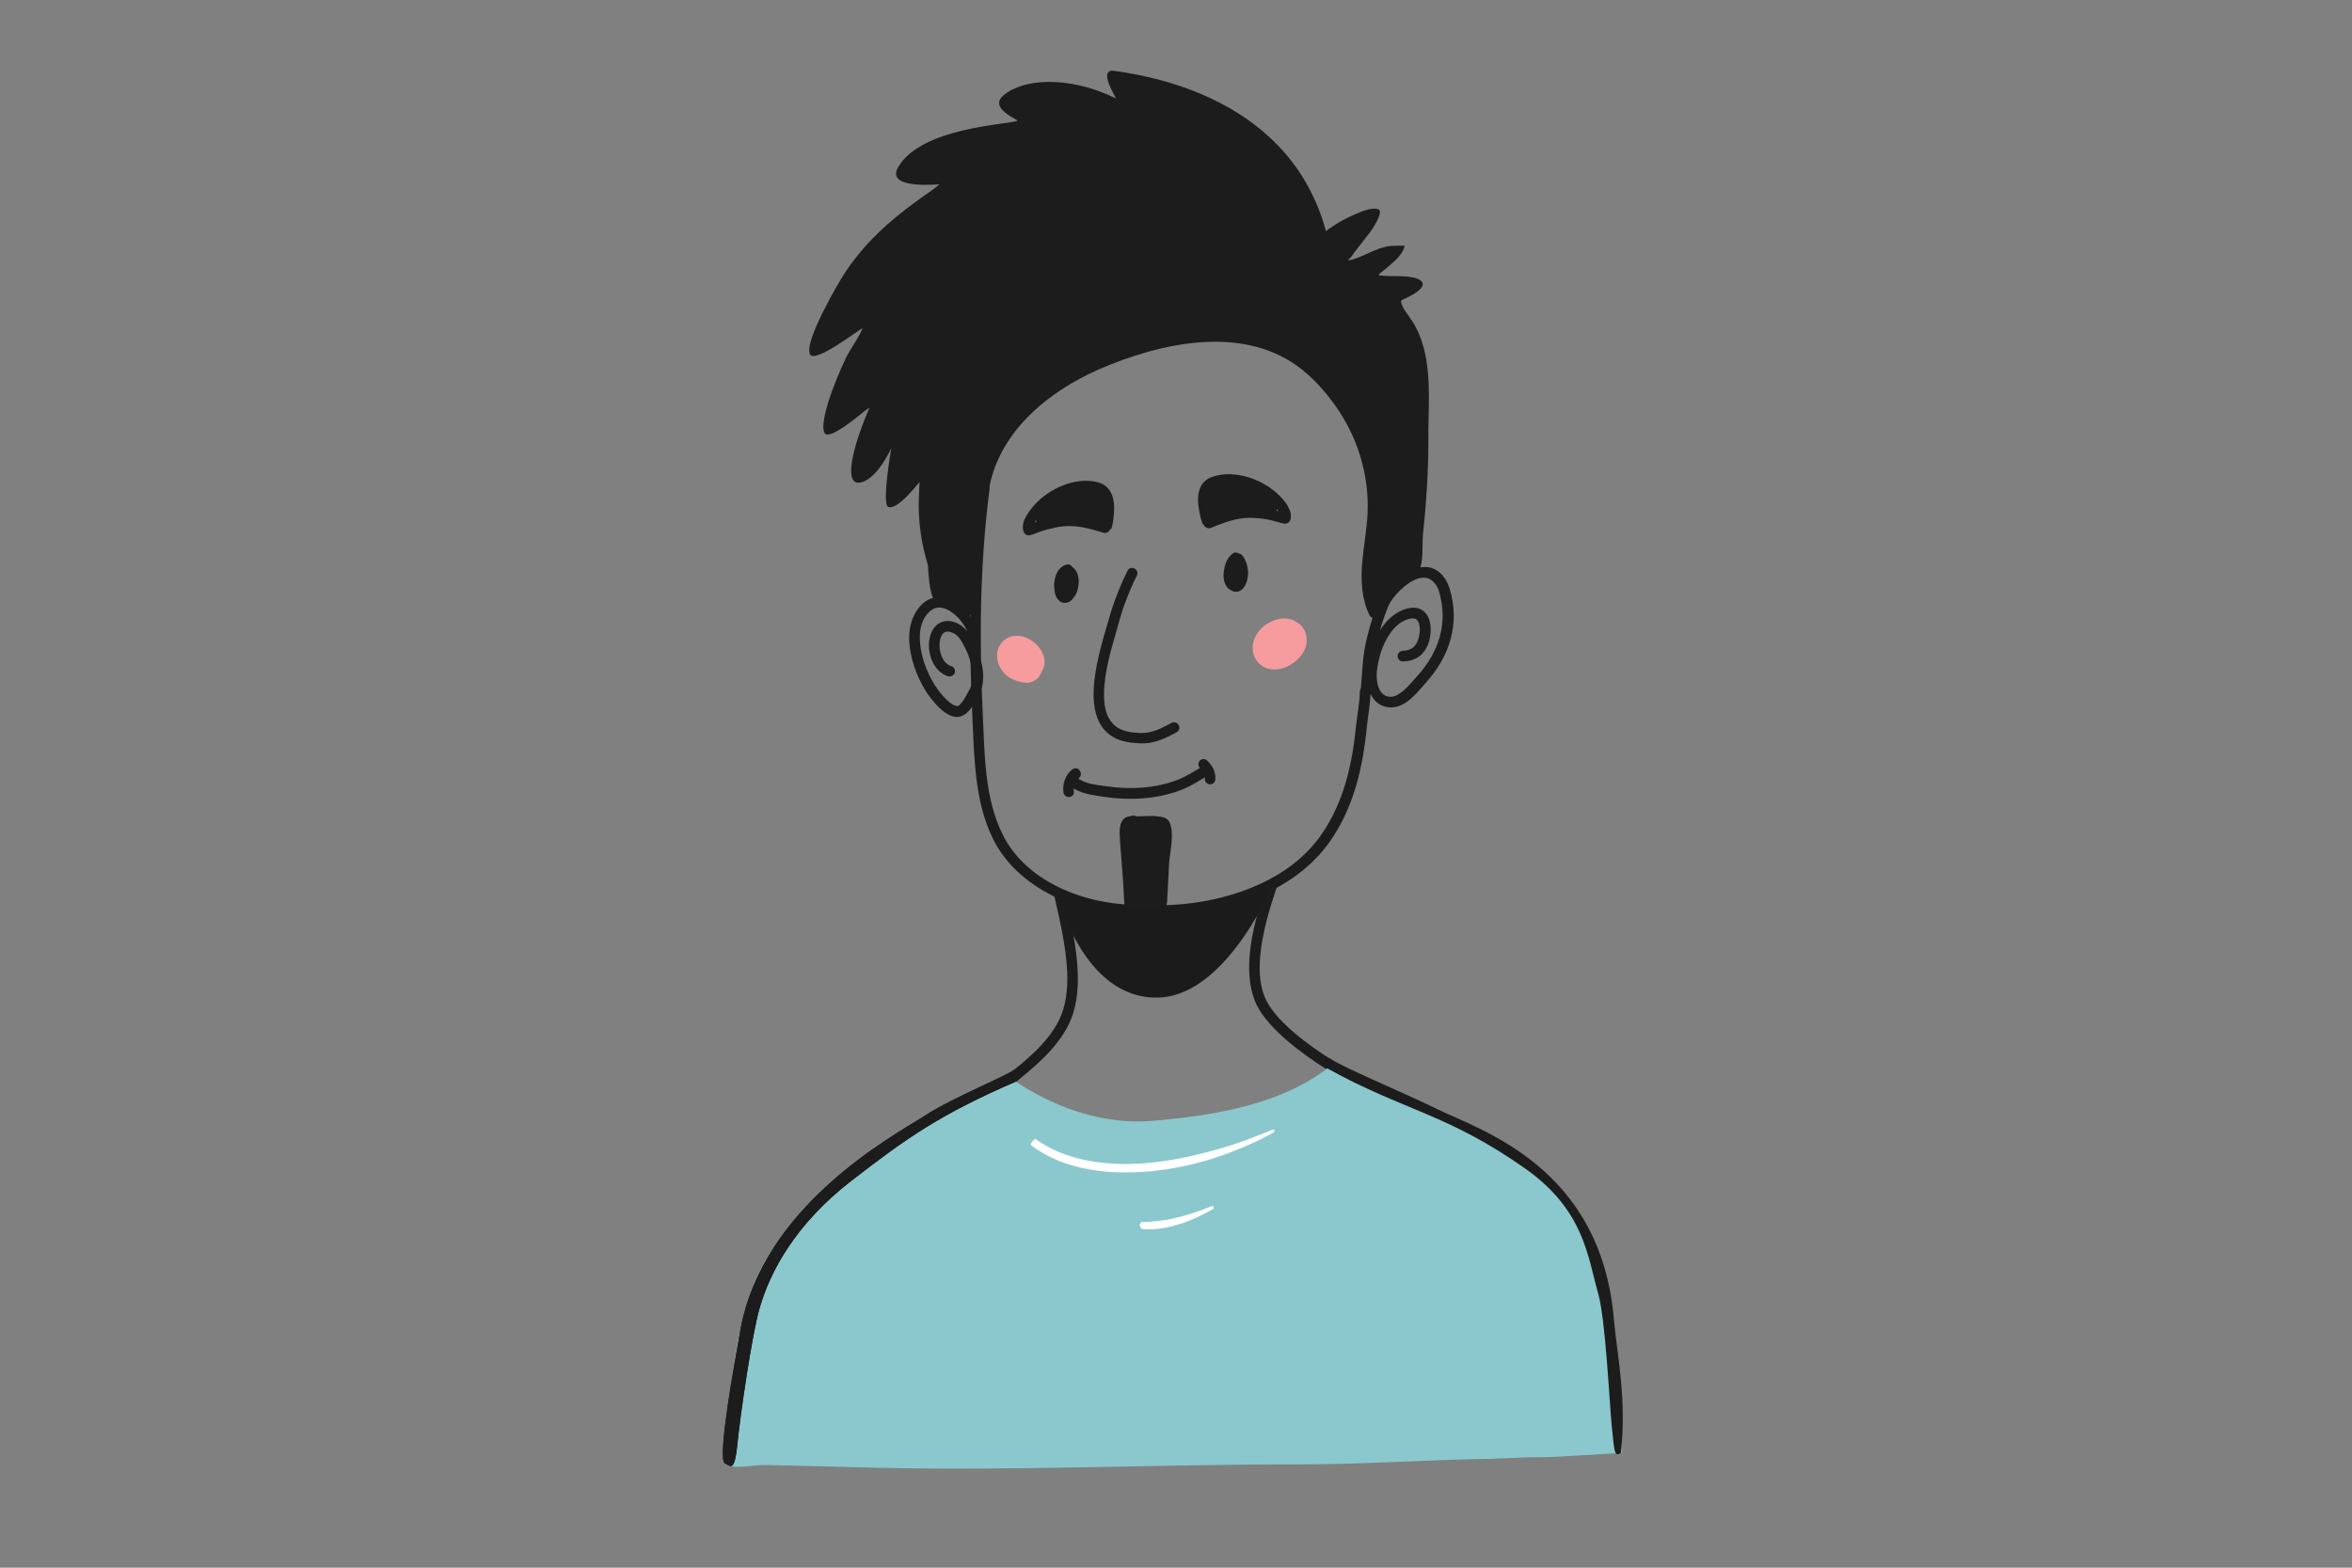 <?xml version="1.0" encoding="utf-8"?>
<!-- Generator: Adobe Illustrator 24.1.0, SVG Export Plug-In . SVG Version: 6.00 Build 0)  -->
<svg version="1.1" id="Layer_1" xmlns="http://www.w3.org/2000/svg" xmlns:xlink="http://www.w3.org/1999/xlink" x="0px" y="0px"
	 viewBox="0 0 1200 800" style="enable-background:new 0 0 1200 800;" xml:space="preserve">
<rect x="0" y="0" width="1200" height="800" fill="#808080" stroke="none"/>
<style type="text/css">
	.st0{fill-rule:evenodd;clip-rule:evenodd;fill:#1C1C1C;}
	.st1{fill-rule:evenodd;clip-rule:evenodd;fill:#1B1B1B;}
	.st2{fill-rule:evenodd;clip-rule:evenodd;fill:#8AC8CD;}
	.st3{fill-rule:evenodd;clip-rule:evenodd;fill:#FFFFFF;}
	.st4{fill-rule:evenodd;clip-rule:evenodd;fill:#F69C9E;}
</style>
<g>
	<g transform="matrix(1.07,0,0,1.106,-37.006,-28.687)">
		<g transform="matrix(0.999,-0.044,0.044,0.999,-2.317,0.177)">
			<path class="st0" d="M561.3,314.1c-2.6,4.4-4.7,9-6.8,13.7c-1.7,4-3.1,8.1-4.5,12.2c-3.2,9.2-8.6,24.5-7.2,36.2
				c1,8.6,5.6,15.4,16.6,17.2c3,0.5,6,0.8,9.1,0.5c4.6-0.6,8.7-2.3,12.9-4.3c1.2-0.6,1.8-2,1.1-3.3c-0.6-1.2-2.1-1.7-3.4-1.1
				c-3.7,1.7-7.3,3.4-11.4,3.9c-2.6,0.3-5.1,0-7.6-0.4c-4.1-0.7-7.1-2.2-9-4.5c-3.1-3.5-3.8-8.5-3.5-14c0.5-10,4.7-21.3,7.2-28.6
				c1.4-4,2.6-8,4.3-11.9c2-4.5,4-8.9,6.5-13.1c0.7-1.2,0.3-2.7-0.9-3.3C563.5,312.5,561.9,312.9,561.3,314.1z"/>
			<path class="st0" d="M535.1,311.3c1.6,1.1,2.5,3.1,2.7,5.4c0.2,3-0.9,6.4-2,7.8c-0.6,0.8-1.4,1.8-2.4,2.4
				c-1.1,0.7-2.3,0.9-3.5,0.6c-1.2-0.3-2.1-1.1-2.8-2.2c-0.6-1-0.9-2.4-1-3.4c-0.3-2.3,0-5.5,1.3-7.9c1-2,2.6-3.4,4.8-4
				C533.4,309.7,534.6,310.3,535.1,311.3z"/>
			<path class="st0" d="M607.3,315.7c0.5-2.8,1.9-5.5,4.2-7.2c0.9-0.7,2.1-0.7,3-0.1c0.1,0,0.2,0.1,0.3,0.1c0.6,0.2,1.3,0.6,1.8,1.4
				c0.5,0.7,0.9,1.7,1.1,2.2c1.3,3.1,1.3,6.8,0,9.9c-0.4,0.9-1.1,2.1-2,2.9c-1,0.9-2.1,1.3-3.4,1.2c-0.8-0.1-1.5-0.4-2.1-0.8
				c-0.5-0.3-1-0.6-1.4-1c-0.6-0.7-1.1-1.6-1.4-2.4C606.7,319.9,606.8,317.7,607.3,315.7z"/>
			<path class="st0" d="M529.3,412c4.7,3.9,10.7,4.8,16.5,5.9c11.9,2.2,25.1,2.2,36.8-1.7c4.6-1.5,8.6-3.8,12.9-6.1
				c1.2-0.6,1.7-2.1,1-3.3c-0.7-1.2-2.2-1.6-3.4-1c-4,2.1-7.8,4.3-12.1,5.7c-10.8,3.6-23.1,3.6-34.2,1.5c-4.9-0.9-10.1-1.4-14.1-4.8
				c-1-0.9-2.6-0.8-3.5,0.2C528.2,409.6,528.3,411.1,529.3,412z"/>
			<path class="st0" d="M531.2,404.4c-1.6,0.9-3.1,2.6-4,4.7c-0.9,2-1.2,4.2-0.9,6.1c0.3,1.3,1.6,2.2,2.9,2c1.4-0.2,2.3-1.5,2-2.8
				c-0.2-1,0.1-2.2,0.6-3.2c0.5-1,1.1-2,1.9-2.4c1.2-0.7,1.6-2.1,0.9-3.3C533.9,404.1,532.4,403.7,531.2,404.4z"/>
			<path class="st0" d="M591.8,406.6c1.4,1.5,2.3,3,2.1,5.1c-0.1,1.3,0.9,2.5,2.3,2.6c1.4,0.1,2.6-0.9,2.7-2.3
				c0.3-3.5-1.1-6.2-3.5-8.7c-0.9-1-2.5-1.1-3.6-0.1C590.9,404.1,590.9,405.6,591.8,406.6z"/>
			<path class="st0" d="M561.5,429.7c0.9-0.3,1.7-0.4,2.4-0.6c1.6-0.3,3.3-0.4,4.9,0c0.4,0,0.7,0,1.1,0c1.4,0,2.5,1.1,2.5,2.5
				c0,0.2,0,0.5-0.1,0.7c0.1,0.3,0.2,0.6,0.3,0.9c0.7,2.8-0.2,7.1-0.1,9.2c0.1,1.8,0,3.6,0,5.4c0,4.6,1.2,11.4-0.1,16.1
				c-1.1,4-3.8,6.9-9.4,7.2c-1.6,0.1-3.2-0.1-4.7-0.7c-3-1.1-3.8-2.7-4.2-4.8c-0.1-0.9-0.1-1.9-0.3-3.2c-0.3-3.2-0.4-6.4-0.6-9.5
				c-0.2-2.6-0.4-5.1-0.5-7.7c-0.1-1.5-0.1-3.1-0.1-4.6c0-1,0.1-2,0.2-3.1c0.3-3.2,1.2-4.9,2.5-6c0.8-0.7,1.8-1.2,3.1-1.5
				C559.2,429.9,560.3,429.8,561.5,429.7z"/>
			<path class="st0" d="M492.3,272.8c-6.3,35.1-8.1,69.8-7.9,105.4c0.1,19-0.7,39.1,7.4,56.8c11.7,25.4,43.7,38,70.6,38.3
				c1.4,0,2.5-1.1,2.5-2.4c0-1.3-1.1-2.4-2.5-2.5c-25.1-0.2-55.2-11.6-66-35.4c-7.8-17.1-6.9-36.5-7-54.9
				c-0.2-35.3,1.6-69.7,7.8-104.5c0.2-1.3-0.7-2.6-2.1-2.8C493.8,270.6,492.5,271.5,492.3,272.8z"/>
			<path class="st0" d="M557.5,469.1c-0.5,0.6-1.2,1-2,1c-1.4,0-2.5-1.1-2.5-2.4c0-6.2-0.2-12.4-0.4-18.5c-0.1-4.3-0.4-8.5-0.4-12.8
				c0-2.2,0-5,1.4-7c1-1.5,2.4-2,3.9-2.1c0.8,0,1.7,0.1,2.6,0.2c3.3,0.2,6.7-0.1,10,0.4c0.8,0.1,2.6,0.3,3.9,0.9
				c1.1,0.5,1.9,1.3,2.2,2.2c0.9,2.3,1,5,0.7,7.8c-0.3,3.7-1.3,7.6-1.7,10.5c-0.5,5.1-1,10.2-1.5,15.3c-0.1,1.2-0.2,3.1-0.7,4.6
				c-0.5,1.5-1.3,2.8-2.6,3.5c-0.9,0.5-2.2,0.8-3.8,0.8c-2.5,0-5.8-0.7-7.2-1.1c-1.4-0.3-2.2-1.6-1.9-2.9
				C557.4,469.2,557.4,469.2,557.5,469.1z M571.5,432.9c-0.2-0.1-0.5-0.1-0.6-0.2c-0.6-0.1-1.2-0.2-1.6-0.2
				c-3.2-0.5-6.4-0.2-9.6-0.3c-0.5,0-1-0.1-1.5-0.1c-0.2,0-0.4,0-0.6,0c-0.3,0.5-0.4,1-0.4,1.6c-0.1,0.9-0.1,1.8-0.1,2.7
				c0,4.2,0.3,8.4,0.4,12.7c0.2,6.2,0.4,12.5,0.4,18.7c0,0.3,0,0.5-0.1,0.7c0.6-0.7,1.6-1.1,2.5-0.9c1.1,0.2,3.3,0.7,5.3,0.9
				c0.6,0,1.1,0.1,1.5,0c0.2,0,0.3,0,0.4-0.1c0.1-0.1,0.2-0.2,0.2-0.4c0.1-0.3,0.2-0.6,0.3-0.9c0.2-1.1,0.3-2.3,0.4-3.1
				c0.5-5.1,1-10.2,1.5-15.3c0.3-2.5,1-5.6,1.4-8.7C571.9,437.4,572.1,434.9,571.5,432.9z"/>
			<path class="st0" d="M558,431.7c2.4,1,4.9,1.7,7.5,1.9c1.4,0.1,2.6-0.9,2.7-2.2c0.1-1.3-0.9-2.5-2.3-2.6c-2.1-0.2-4-0.7-6-1.5
				c-1.3-0.5-2.8,0.1-3.3,1.3C556.1,429.8,556.7,431.2,558,431.7z"/>
			<path class="st0" d="M560.5,473.6c0.6,0.2,0.6,0.1,1.5,0.3c1.4,0.2,2.7-0.7,2.9-2c0.2-1.3-0.7-2.6-2.1-2.8
				c-0.7-0.1-0.7-0.1-1.1-0.2c-1.3-0.3-2.7,0.5-3.1,1.8C558.3,472,559.1,473.3,560.5,473.6z"/>
			<path class="st0" d="M556.8,472.1c8.2,2.2,17,2.3,25.4,1.8c25.2-1.4,53.4-10.1,69.7-30.4c12.4-15.4,17.5-33.8,20.3-52.9
				c0.8-5.2,2.1-10.4,2.4-15.7c0.1-1.3-1-2.5-2.4-2.6c-1.4-0.1-2.6,0.9-2.7,2.3c-0.3,5.2-1.6,10.1-2.4,15.2
				c-2.7,18.3-7.5,35.9-19.3,50.6c-15.5,19.2-42.3,27.2-66.1,28.5c-7.9,0.4-16.1,0.4-23.7-1.6c-1.3-0.4-2.7,0.4-3.1,1.7
				C554.7,470.4,555.5,471.8,556.8,472.1z"/>
			<path class="st0" d="M674.4,375.7c-0.5,0.6-1.3,0.9-2.2,0.8c-1.4-0.2-2.4-1.4-2.2-2.7c1-8.2,1.6-16.3,4.1-24.2
				c1.7-5.7,3.8-11.5,6.8-16.6c2.8-4.9,10.1-11.7,17.1-13.7c5.4-1.6,10.6-0.6,14.2,4.9c0.9,1.4,1.6,3,2.1,4.7
				c4.5,16.7-1.4,31.6-13.3,43.2c-2.5,2.5-5.8,6.2-9.5,8.4c-3,1.8-6.1,2.6-9.4,1.9C678.2,381.5,675.8,379,674.4,375.7z M680.3,347
				c0.4-0.5,0.7-1,1.1-1.5c3.2-4,7.3-7,12.2-8.1c3.9-0.8,6.6,0.2,8.4,2c2.4,2.4,3.1,6.8,2.1,11.3c-0.7,3.5-2.3,6.2-4.4,8.1
				c-2.2,1.9-5.2,3-9,2.9c-1.4,0-2.5-1.1-2.5-2.5c0-1.3,1.2-2.4,2.5-2.4c2.3,0,4.2-0.5,5.5-1.7c1.4-1.2,2.3-3.1,2.8-5.4
				c0.4-1.8,0.5-3.5,0.1-4.9c-0.2-1-0.7-1.9-1.5-2.4c-0.8-0.4-1.8-0.5-3.2-0.2c-3.8,0.8-6.9,3.2-9.3,6.3c-4,5-6.3,11.8-7.1,17.3
				c-0.3,2.4-0.3,5.2,0.6,7.6c0.7,2,2.1,3.7,4.4,4.2c2.5,0.6,4.9-0.7,7.1-2.3c2.7-2,5.2-4.7,7.1-6.6c10.6-10.4,16-23.7,12-38.6
				c-0.3-1.2-0.8-2.3-1.5-3.3c-2.2-3.3-5.3-3.8-8.5-2.9c-5.8,1.7-11.8,7.4-14.1,11.4C683.3,339,681.6,343,680.3,347z"/>
			<path class="st0" d="M486.7,343.9c1.9,4.1,3.5,9.3,3.7,14.3c0.1,3.8-0.7,7.5-2.7,10.5c-1,1.6-2.7,4.6-4.8,6.6
				c-1.9,1.9-4.1,2.9-6.4,2.6c-2.1-0.3-4.2-1.5-6.2-3.2c-2.5-2.1-4.6-5-6-6.9c-4.2-6-8-15.5-8.4-24.4c-0.3-6.3,1.2-12.2,5.2-16.6
				c2.3-2.6,4.9-3.9,7.4-4.3c3.7-0.7,7.6,0.6,11,3.1c5.2,3.8,9.2,10.3,10,15.6c0.2,1.3-0.8,2.6-2.1,2.8
				C487.1,343.9,486.9,343.9,486.7,343.9z M483.7,338.7c-1.4-3.5-4-7-7.2-9.3c-2.2-1.6-4.6-2.6-7.1-2.2c-1.6,0.3-3.1,1.2-4.5,2.7
				c-3.2,3.5-4.2,8.2-3.9,13.2c0.3,8,3.8,16.5,7.5,21.8c1.2,1.7,3,4.2,5.2,6c1.1,1,2.3,1.8,3.6,2c0.8,0.1,1.4-0.5,2-1.2
				c1.8-1.8,3.2-4.4,4.1-5.8c1.5-2.3,2-5,1.9-7.8c-0.1-4.6-1.7-9.5-3.6-13.1c-1.1-2.2-2.2-4.5-4.5-5.7c-1.7-0.9-3-1.2-4.1-0.7
				c-1.7,0.6-2.5,2.6-2.8,4.8c-0.3,2.2,0,4.7,0.9,6.8c0.8,1.9,2.2,3.5,4.2,4.2c1.3,0.5,2,1.8,1.5,3.1c-0.5,1.3-1.9,1.9-3.2,1.5
				c-6.4-2.2-9.3-9.9-8.4-16.3c0.6-4.1,2.7-7.5,6-8.7c2.2-0.8,5-0.8,8.3,1C481.3,336,482.6,337.3,483.7,338.7z"/>
			<path class="st0" d="M519.8,462.6c1.9,10.1,4.6,23.2,4.6,35.5c-0.1,7.9-1.3,15.4-4.8,21.6c-6.1,10.7-16.8,18-26.5,25
				c-1.1,0.8-1.3,2.3-0.5,3.4c0.8,1.1,2.4,1.3,3.5,0.5c10.3-7.4,21.5-15.3,27.9-26.5c3.9-6.9,5.4-15.2,5.4-23.9
				c0.1-12.6-2.7-26-4.6-36.4c-0.2-1.3-1.6-2.2-2.9-2C520.5,460,519.6,461.3,519.8,462.6z"/>
			<path class="st0" d="M621.1,461.4c-3.4,8.9-8,21.1-9.5,32.9c-1,8.2-0.6,16.2,2.5,22.9c5.3,11.4,21,23.6,31.2,30.4
				c1.1,0.8,2.7,0.5,3.5-0.6c0.8-1.1,0.5-2.6-0.6-3.4c-9.6-6.5-24.5-17.8-29.5-28.4c-2.8-5.9-3-13-2.1-20.3
				c1.5-11.4,5.9-23.1,9.3-31.7c0.5-1.3-0.2-2.7-1.5-3.1C623.1,459.5,621.6,460.1,621.1,461.4z"/>
			<path class="st0" d="M553.8,294.7c-0.5,1.2-1.9,1.8-3.2,1.4c-7.6-2.6-14-4.7-22.2-3.5c-2.6,0.4-5.2,0.9-7.8,1.6
				c-0.1,0-4.2,1.4-5.1,1.5c-1.9,0.2-2.6-1-2.8-1.5c-0.8-1.8-0.4-4.1,0.7-6.2c1.3-2.4,3.5-4.8,4.7-6c7.4-7.4,20-12.3,30.5-9.4
				c6.9,1.9,8.2,8.3,7.4,14.5c-0.2,1.4-0.4,2.9-0.7,4.4c-0.1,0.5-0.3,1-0.4,1.5c-0.1,0.2-0.2,0.8-0.3,1c-0.1,0.3-0.3,0.5-0.4,0.6
				C554,294.5,553.9,294.6,553.8,294.7z M518.7,288.8c-0.2,0.3-0.5,0.7-0.6,1l0.8-0.3C518.8,289.4,518.7,289.1,518.7,288.8z
				 M547.8,286.1L547.8,286.1L547.8,286.1c-0.2-0.1-0.5-0.1-0.7-0.1L547.8,286.1z"/>
			<g transform="matrix(-1,0,0,1,542.207,0)">
				<path class="st0" d="M-56.4,294.7c0.1-0.1,0.2-0.2,0.3-0.3c0.1-0.1,0.2-0.3,0.4-0.6c0.1-0.2,0.2-0.7,0.3-1
					c0.2-0.5,0.3-1,0.4-1.5c0.3-1.4,0.5-2.9,0.7-4.4c0.8-6.1-0.4-12.6-7.4-14.4c-10.5-2.8-23.1,2.1-30.5,9.4
					c-1.2,1.2-3.5,3.6-4.7,6.1c-1.1,2.2-1.5,4.4-0.7,6.2c0.2,0.5,0.9,1.7,2.8,1.5c0.9-0.1,5.1-1.5,5.1-1.5c2.5-0.8,5.1-1.3,7.8-1.6
					c8.2-1.2,14.7,0.9,22.2,3.5C-58.3,296.5-56.9,295.9-56.4,294.7z M-91.5,288.8c0,0.3,0.1,0.5,0.2,0.8l-0.8,0.3
					C-91.9,289.5-91.7,289.2-91.5,288.8z M-63.1,286c0.3,0,0.5,0.1,0.7,0.1l0,0.1l0,0L-63.1,286z"/>
			</g>
			<path class="st0" d="M496.6,275.1c5.4-27.3,30.4-45.2,55.1-54.4c28.9-10.7,67.9-17.7,94.5,2.5c6.8,5.2,12.8,12.2,17.5,19.3
				c9.9,14.8,14.7,32.5,13.1,50.3c-0.7,7.4-2.6,15.1-3.6,22.8c-1,8.1-1,16.2,2.4,24c0.5,1.2,2,1.8,3.3,1.3c1.3-0.5,1.9-1.9,1.3-3.2
				c-3.1-7-3-14.2-2.1-21.5c1-7.7,2.9-15.4,3.6-22.9c1.7-18.9-3.4-37.7-13.8-53.4c-5-7.5-11.4-15-18.6-20.5
				c-28-21.2-69.1-14.5-99.4-3.2c-26.2,9.7-52.5,29-58.2,58c-0.3,1.3,0.6,2.6,2,2.9C495,277.3,496.3,276.4,496.6,275.1z"/>
			<path class="st0" d="M664.5,171.4c-9.5-69.3-78.8-84.3-99.4-88c-8.3-1.5,0.8,13.1,0.2,12.7c-22.5-11.8-44.1-10.9-53.5-3.7
				c-7.6,5.8,7.1,11.6,6.1,12c-5.1,1.6-45.6,1-57.6,18.7c-7.2,10.6,19.6,8.7,19.2,9c-3.5,2.6-7.4,4.7-11,7.1
				c-14.2,9-26.2,18.7-36.3,32.3c-2.5,3.4-20.6,30.3-17.8,36.2c2.2,4.6,25-11.2,25.5-10.9c0.2,0.1-1.6,3-1.7,3.2
				c-1.7,2.7-3.6,5.1-5.3,7.7c-3.2,4.8-16.1,30.3-13.2,36.5c2,4.3,19.3-9.2,20-9.5c0.6-0.3,2.1-1.5,1.8-0.9
				c-11.3,23.1-12,34.1-6.6,34.1c3.4,0,9.3-2.8,16.3-15.2c0,0-5.8,25.8-2.6,27c4.4,1.7,14.2-9.7,16.3-11.8c0.1-0.1,3.6-3.9,3.7-3.8
				c3.9,2.6-5,14,0.3,15.7c4.6,1.5,10.8-2.4,14.7-4.6c2.4-1.3,5.6-2,7.6-4c5.1-5,6.4-13.1,10.8-18.5
				c38.9-47.1,105.3-56.7,153.1-27.8L664.5,171.4z"/>
			<path class="st0" d="M485.2,261.9c0.3-1.7,0.7-3.3,1.1-5c0.2-0.7,1.3-4.9,1.7-6.1c0.2-0.5,0.6-1.8,0.8-2.3c0.2-0.5,0.5-0.8,0.6-1
				c0.8-0.9,1.7-0.9,2.4-0.7c0.5,0.1,2,0.5,2.1,2.5c0,1.2,0,2.4,0,3.6c0-0.1,0.1-0.1,0.1-0.1c1-1.5,2.4-1.2,2.8-1.1
				c0.2,0.1,2.2,0.7,1.8,2.9c-3.6,18.5-9,36.6-9.7,55.5c-0.2,4.5-0.4,8.9-1.2,13.3c-0.1,0.7-0.1,2.3-0.5,3.3
				c-0.3,0.7-0.7,1.2-1.2,1.6c0,0.5,0,1,0,1.4c0,2.1-1.7,2.5-2.1,2.6c-0.6,0.1-1.6,0.1-2.5-0.9c-0.1-0.2-0.4-0.5-0.6-1
				c-0.2-0.4-0.4-1-0.6-1.6c-1.6-0.4-3.1-1.3-4.4-2.4c-1.1-0.9-2.1-2.1-3-3.3c-0.3,0.6-0.8,1-1.4,1.3c-1.3,0.5-2.8-0.2-3.2-1.4
				c-1.8-4.6-1.8-10.5-1.9-15.7c-2.7-10-3.8-20.1-3-30.6c0.3-3.4,0.6-6.7,0.9-10.1l0-0.3c0.1-2.6,0.1-6.7,1.1-9.6l0-0.2
				c0.1-0.7,0.2-2.7,0.3-3c0.5-1.7,1.9-1.8,2.4-1.8c0.2,0,2.4,0,2.6,2.4l0,0.2c0.6,0.1,1.1,0.3,1.4,0.6c0.8-1.9,2.4-1.7,2.9-1.7
				c0.6,0.1,1.4,0.4,1.9,1.4c0.1,0.2,0.3,0.7,0.3,1.3c0,0.8,0,2.5,0,3.2c0,0.2,0,0.5,0,0.9c0.1,0,0.2,0,0.2,0
				c0.5,0.1,1.9,0.3,2.2,2.1l0,0.1c0.3-0.7,0.7-1.3,1.1-1.7c0.9-0.9,1.8-0.9,2.2-0.8c0.9,0.1,1.7,0.5,2.2,1.6
				C485.1,261.3,485.2,261.6,485.2,261.9z"/>
			<path class="st0" d="M634.6,183.5c0,0,23.8-21.6,38.9-27.6c3.1-1.2,11.5-4.9,14.8-3c1.4,0.8-0.5,4.2-0.9,4.9
				c-2.6,4.7-6.7,8.6-10.2,12.7c-1,1.2-2,2.3-2.9,3.5c-0.5,0.6-2.1,1.8-1.4,1.7c7-1,13-5.4,20.5-5.8c0.4,0,6.5,0.1,6.5,0.2
				c-1.1,4.4-6.2,7.7-9.6,10.3c-0.1,0.1-3.5,2.3-3.4,2.6c0.1,0.5,5.4,0.8,5.7,0.8c2.7,0.2,13.6,0.2,15,3.7c1.2,2.9-6,5.9-7.7,6.6
				c-0.5,0.2-3,1-2.9,1.6c0.4,3.3,3.3,6.4,4.9,9.2c2.3,3.8,3.9,7.9,4.9,12.3c3.3,13.9,0.9,29.3,0.4,43.4
				c-0.6,14.5-2.3,29.1-4.5,43.4c-0.6,4.4-0.1,12.8-2.8,16.6c-2.1,3-7.1,4.8-10.3,6.7c-2.8,1.7-5.1,4-7.1,6.6
				c-0.7,0.8-1.3,1.7-1.9,2.6c0,0.1-0.7,1.2-0.7,1.1c-6.3-3.7-4.4-15.3-3.6-21.1c1.3-10.2,4.6-47.4,1.6-55.1
				c-4.9-12.9-12.5-25-21.8-35.3c-3.9-4.3-9-7.4-13-11.6C635.4,206.3,632.5,194.6,634.6,183.5z"/>
			<path class="st1" d="M520.8,460c0,0,58.3,23.6,104.3,0c0,0-24.4,51.9-57.6,51.5C530.7,511.1,520.8,460,520.8,460z"/>
			<path class="st2" d="M494.1,544.5c-27.9,8-56.5,23.7-79.6,41.3c-15.5,11.8-32.1,25.6-42.1,42.5c-10,16.8-13.3,36.1-16.9,55
				c-1.6,8.6-3,17.5-3.9,26.2c-0.1,1.1-1.3,7-0.6,7.6c3.5,3.3,14.7,1.3,18.9,1.6c17.2,1.1,34.5,2.3,51.7,3.5
				c68.1,4.6,136.3,4.4,204.5,7.5c30.1,1.3,60.2,0.5,90.4,1.4c8.4,0.2,16.8-0.2,25.2,0.4c3.1,0.2,37.2-0.4,37.2-0.4
				s4.3-97.4-32.2-129.5c-24.5-19.6-95.8-57.1-97.3-56c-24.8,18.2-58.7,21.4-86.7,22.6C523.9,569.9,494.1,544.5,494.1,544.5z"/>
		</g>
		<path class="st3" d="M528,551.3C528.1,551.3,528.1,551.3,528,551.3c0.1,0,0.2,0.1,0.2,0.1c1.1,0.8,2.3,1.5,3.5,2.2
			c11.7,6.9,25.8,9.5,40.5,9.4c11.7-0.1,23.7-2,35.2-4.8c5.9-1.4,11.7-3,17.2-4.8c4.7-1.6,9.2-3.3,13.4-4.9c1.1-0.5,2.2-0.9,3.3-1.3
			c0.3-0.2,0.7,0,0.9,0.3c0.2,0.3,0,0.7-0.3,0.9c-1,0.6-2.1,1.2-3.2,1.7c-4.1,2.1-8.5,4.1-13.2,5.9c-5.4,2.2-11.2,4.2-17.2,5.8
			c-11.6,3.2-24,5-36.1,5.1c-15.4,0.1-30.4-2.7-42.5-10.2c-1.3-0.8-2.5-1.6-3.6-2.5c-0.1,0-0.2-0.1-0.2-0.1l0,0c0,0,0,0,0.1-0.1
			l0.2-0.4c0.1-0.1,0.2-0.4,0.5-0.9c-0.1-0.1-0.1-0.2,0-0.2c0.1-0.1,0.2-0.1,0.2,0c0.7-0.7,0.9-0.8,0.8-0.8L528,551.3
			C528,551.3,528.1,551.3,528,551.3L528,551.3z"/>
		<path class="st3" d="M578.1,591.4c0.5,0.9,0,0.9,0.9,1.5c0.1,0.1,0.3,0.1,0.4,0.1c1.7,0.2,3.6,0.2,5.4,0.1
			c2.6-0.2,5.3-0.6,7.9-1.2c2.9-0.7,5.7-1.5,8.4-2.5c4.2-1.6,8.2-3.6,11.8-5.6c0.4-0.2,0.5-0.6,0.3-1c-0.2-0.4-0.6-0.5-1-0.3
			c-4.1,1.7-8.7,3.2-13.5,4.5c-3.7,1-7.4,1.8-11.1,2.2c-1.5,0.2-3,0.3-4.5,0.4c-1,0.1-2,0.1-3,0.1c-0.3,0-0.7-0.1-1,0
			c-1,0.5-0.5,0.6-1.2,1.4c-0.1,0-0.2,0.1-0.2,0.1C578,591.3,578,591.4,578.1,591.4z"/>
	</g>
	<g transform="matrix(1.07,0,0,1.106,-17.738,-21.61)">
		<path class="st4" d="M513.3,329.3c-0.5,1.5-1.4,2.9-2.8,3.9c-1.3,0.9-2.9,1.5-4.8,1.4c-2-0.1-4.4-0.9-5.4-1.3
			c-3.1-1.1-6-3.7-7.3-6.7c-1.5-3.4-1.5-7.4,1.2-10.5c3.9-4.6,10.8-4,15.6,0C514.1,319.5,516.2,325.1,513.3,329.3z"/>
	</g>
	<g transform="matrix(1.07,0,0,1.106,-17.738,-21.61)">
		<path class="st4" d="M635.1,306.8c2.8,1.5,4.7,4.4,4.5,9c-0.2,5.2-5.9,10.7-11.9,12.2c-5.4,1.3-10.5-0.4-12.9-5.3
			c-2.6-5.7,0.6-12.3,6.4-15.6C625.9,304.4,631.4,304,635.1,306.8z M626,316.6l-0.1,0.1L626,316.6l0.5-0.1l-0.1-0.1l-0.1,0
			L626,316.6z"/>
	</g>
	<path class="st0" d="M518.2,545.4c-4.7,3.9-30.5,13.7-46.5,24c-16,10.3-83,46-94.1,110c-2.9,16.5-11.6,64-7.9,67.4
		c3.1,1.4,5.1,4.6,6.5-9.7s7.4-56.1,11.4-69.7c5.3-18.4,18.1-42.6,46.6-64.7c28.4-22,45.2-33.9,84.4-50.9
		C524.7,547,518.2,545.4,518.2,545.4z"/>
	<path class="st0" d="M518.2,545.4c-4.7,3.9-30.5,13.7-46.5,24c-16,10.3-83,46-94.1,110c-2.9,16.5-11.6,64-7.9,67.4
		c3.1,1.4,5.1,4.6,6.5-9.7s7.4-56.1,11.4-69.7c5.3-18.4,18.1-42.6,46.6-64.7c28.4-22,45.2-33.9,84.4-50.9
		C524.7,547,518.2,545.4,518.2,545.4z"/>
	<path class="st0" d="M678.5,540c4.7,3.9,37.5,17.5,54.6,25.9c22.2,10.9,84.2,29.5,90.4,108.4c1.9,19.4,6.4,39.8,3.5,67.2
		c-3.1,1.4-3.2,1.3-4.6-12.9c-1.4-14.2-3.2-55.3-7.1-68.9c-5.3-18.4-7-42.2-37.3-63.5c-39.5-27.8-61.7-29.4-100.3-50.7
		C671.5,540.4,678.5,540,678.5,540z"/>
</g>
</svg>

